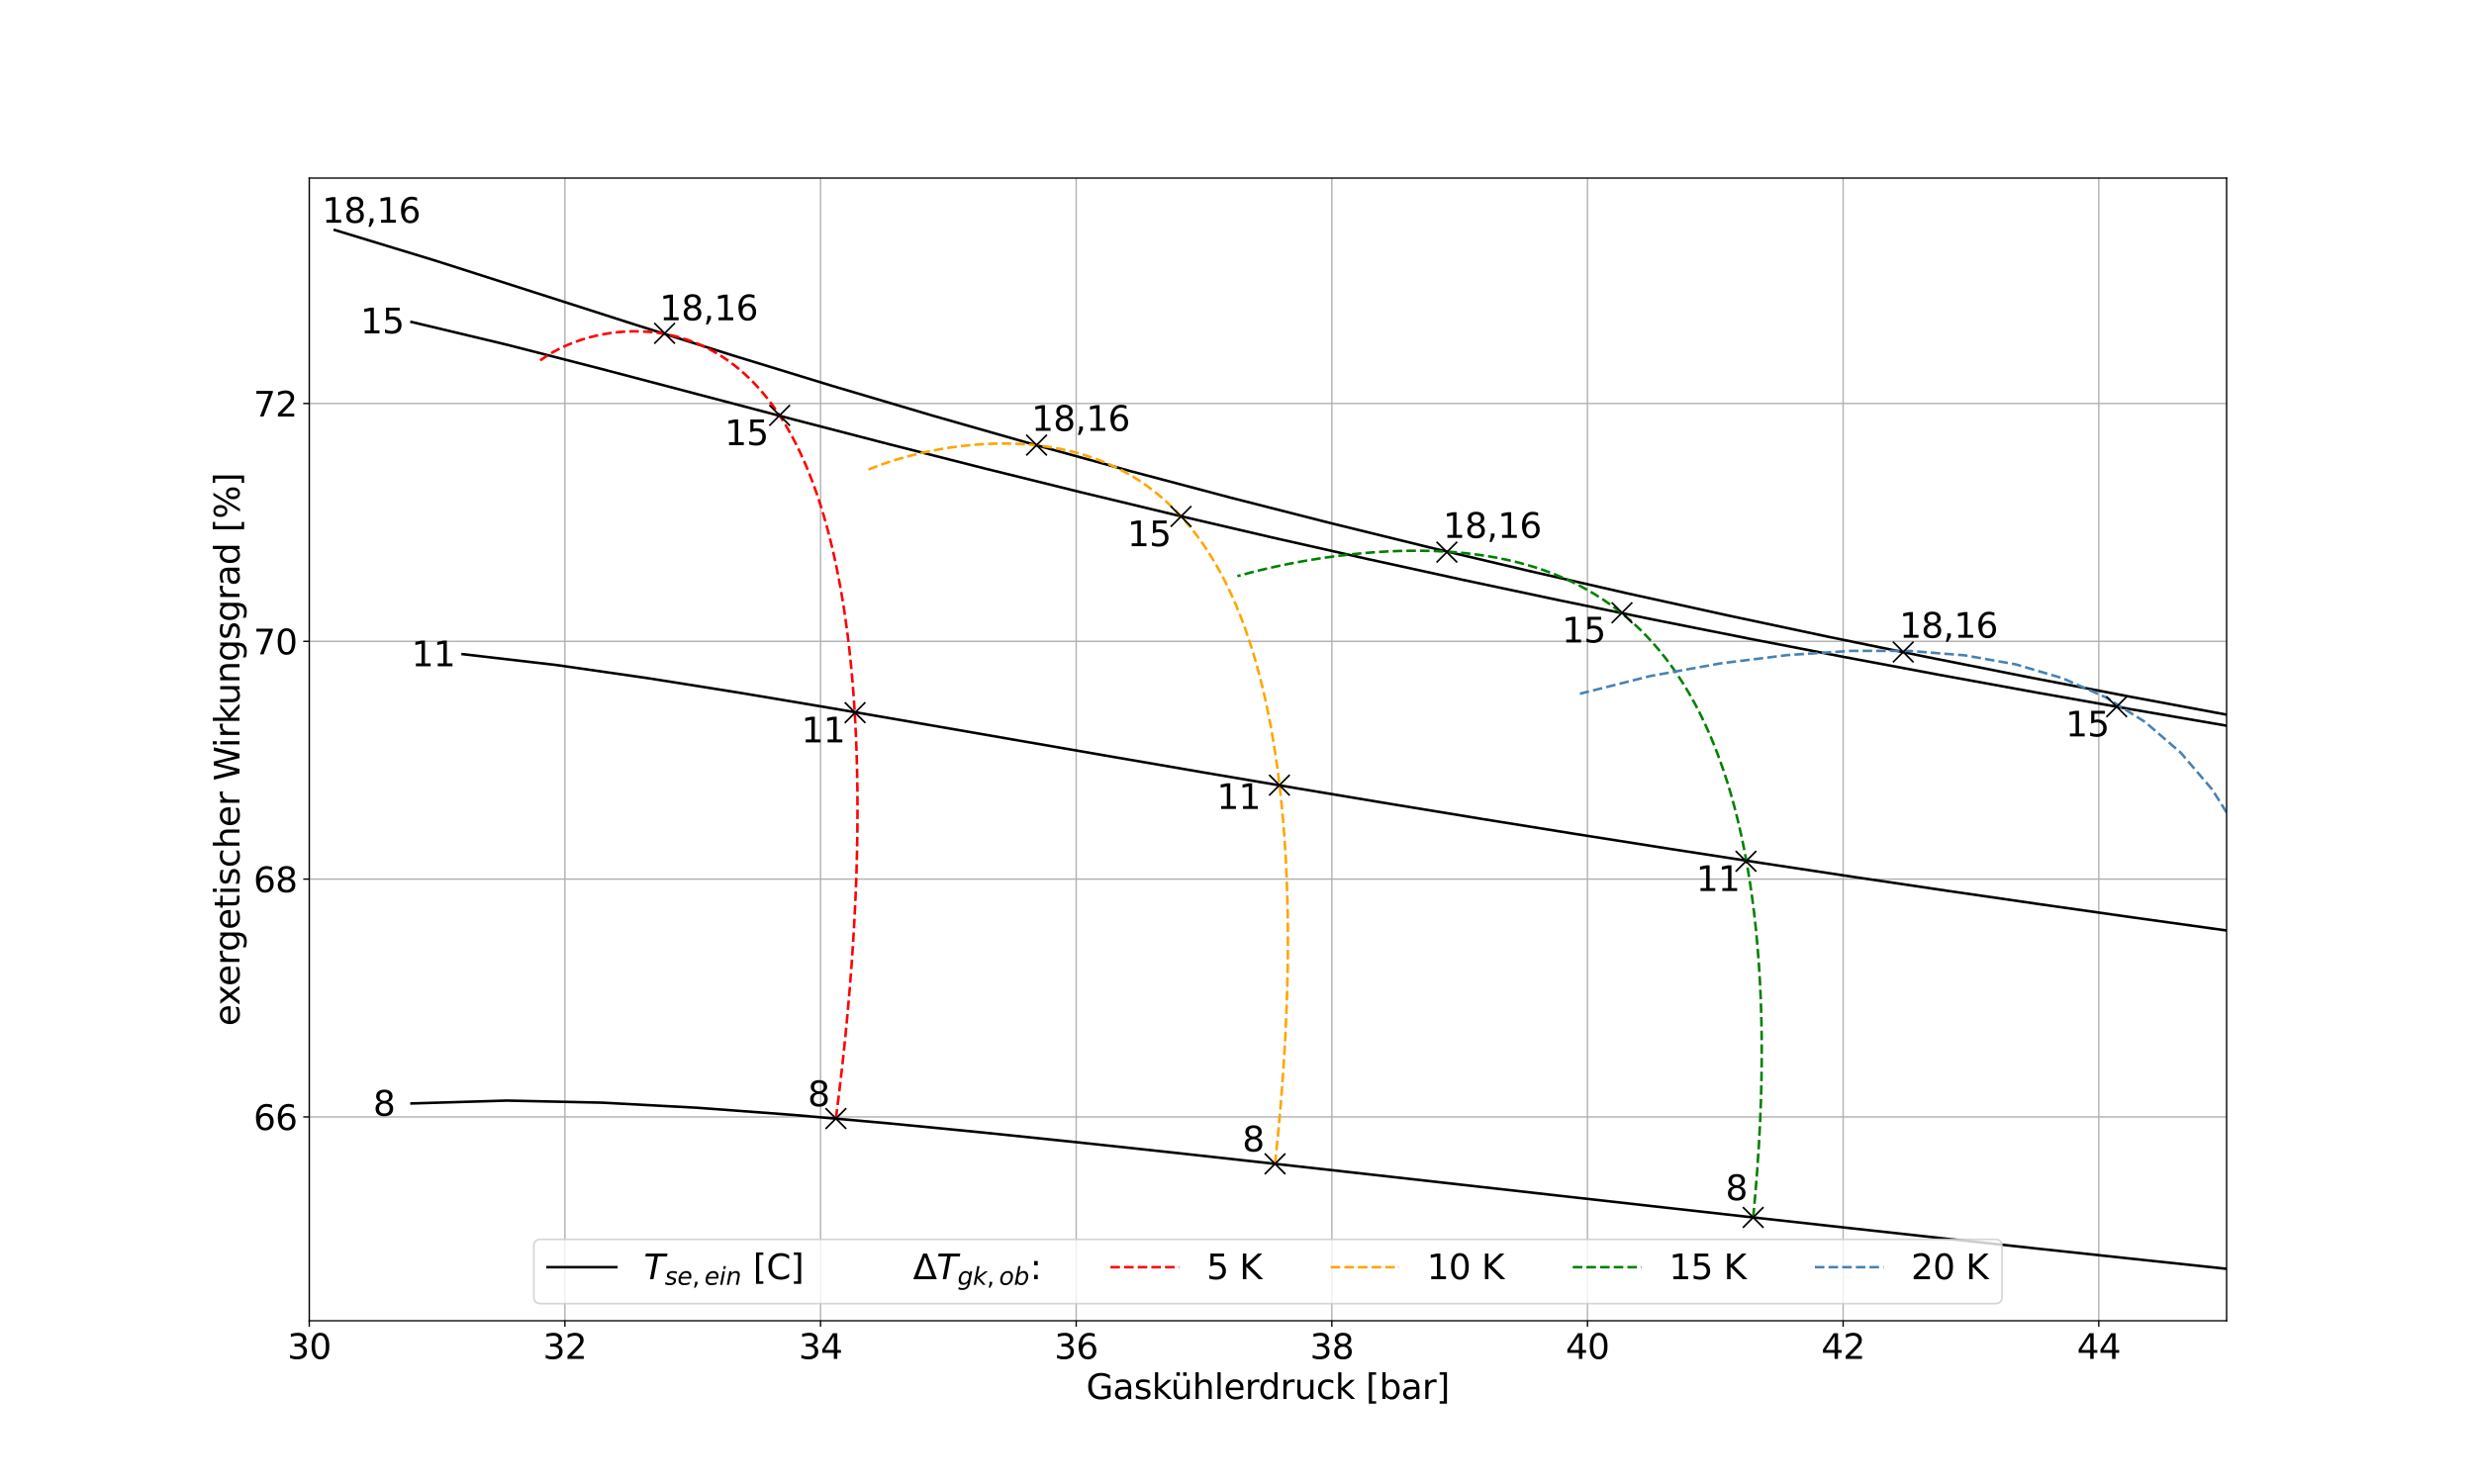 <?xml version="1.0" encoding="utf-8" standalone="no"?>
<!DOCTYPE svg PUBLIC "-//W3C//DTD SVG 1.1//EN"
  "http://www.w3.org/Graphics/SVG/1.1/DTD/svg11.dtd">
<svg xmlns:xlink="http://www.w3.org/1999/xlink" width="1440pt" height="864pt" viewBox="0 0 1440 864" xmlns="http://www.w3.org/2000/svg" version="1.1">
 <defs>
  <style type="text/css">*{stroke-linejoin: round; stroke-linecap: butt}</style>
 </defs>
 <g id="figure_1">
  <g id="patch_1">
   <path d="M 0 864 
L 1440 864 
L 1440 0 
L 0 0 
z
" style="fill: #ffffff"/>
  </g>
  <g id="axes_1">
   <g id="patch_2">
    <path d="M 180 768.96 
L 1296 768.96 
L 1296 103.68 
L 180 103.68 
z
" style="fill: #ffffff"/>
   </g>
   <g id="matplotlib.axis_1">
    <g id="xtick_1">
     <g id="line2d_1">
      <path d="M 180 768.96 
L 180 103.68 
" clip-path="url(#pc350aced7c)" style="fill: none; stroke: #b0b0b0; stroke-width: 0.8; stroke-linecap: square"/>
     </g>
     <g id="line2d_2">
      <defs>
       <path id="m4e0455901a" d="M 0 0 
L 0 3.5 
" style="stroke: #000000; stroke-width: 0.8"/>
      </defs>
      <g>
       <use xlink:href="#m4e0455901a" x="180" y="768.96" style="stroke: #000000; stroke-width: 0.8"/>
      </g>
     </g>
     <g id="text_1">
      <!-- 30 -->
      <g transform="translate(167.275 791.157) scale(0.2 -0.2)">
       <defs>
        <path id="DejaVuSans-33" d="M 2597 2516 
Q 3050 2419 3304 2112 
Q 3559 1806 3559 1356 
Q 3559 666 3084 287 
Q 2609 -91 1734 -91 
Q 1441 -91 1130 -33 
Q 819 25 488 141 
L 488 750 
Q 750 597 1062 519 
Q 1375 441 1716 441 
Q 2309 441 2620 675 
Q 2931 909 2931 1356 
Q 2931 1769 2642 2001 
Q 2353 2234 1838 2234 
L 1294 2234 
L 1294 2753 
L 1863 2753 
Q 2328 2753 2575 2939 
Q 2822 3125 2822 3475 
Q 2822 3834 2567 4026 
Q 2313 4219 1838 4219 
Q 1578 4219 1281 4162 
Q 984 4106 628 3988 
L 628 4550 
Q 988 4650 1302 4700 
Q 1616 4750 1894 4750 
Q 2613 4750 3031 4423 
Q 3450 4097 3450 3541 
Q 3450 3153 3228 2886 
Q 3006 2619 2597 2516 
z
" transform="scale(0.016)"/>
        <path id="DejaVuSans-30" d="M 2034 4250 
Q 1547 4250 1301 3770 
Q 1056 3291 1056 2328 
Q 1056 1369 1301 889 
Q 1547 409 2034 409 
Q 2525 409 2770 889 
Q 3016 1369 3016 2328 
Q 3016 3291 2770 3770 
Q 2525 4250 2034 4250 
z
M 2034 4750 
Q 2819 4750 3233 4129 
Q 3647 3509 3647 2328 
Q 3647 1150 3233 529 
Q 2819 -91 2034 -91 
Q 1250 -91 836 529 
Q 422 1150 422 2328 
Q 422 3509 836 4129 
Q 1250 4750 2034 4750 
z
" transform="scale(0.016)"/>
       </defs>
       <use xlink:href="#DejaVuSans-33"/>
       <use xlink:href="#DejaVuSans-30" x="63.623"/>
      </g>
     </g>
    </g>
    <g id="xtick_2">
     <g id="line2d_3">
      <path d="M 328.8 768.96 
L 328.8 103.68 
" clip-path="url(#pc350aced7c)" style="fill: none; stroke: #b0b0b0; stroke-width: 0.8; stroke-linecap: square"/>
     </g>
     <g id="line2d_4">
      <g>
       <use xlink:href="#m4e0455901a" x="328.8" y="768.96" style="stroke: #000000; stroke-width: 0.8"/>
      </g>
     </g>
     <g id="text_2">
      <!-- 32 -->
      <g transform="translate(316.075 791.157) scale(0.2 -0.2)">
       <defs>
        <path id="DejaVuSans-32" d="M 1228 531 
L 3431 531 
L 3431 0 
L 469 0 
L 469 531 
Q 828 903 1448 1529 
Q 2069 2156 2228 2338 
Q 2531 2678 2651 2914 
Q 2772 3150 2772 3378 
Q 2772 3750 2511 3984 
Q 2250 4219 1831 4219 
Q 1534 4219 1204 4116 
Q 875 4013 500 3803 
L 500 4441 
Q 881 4594 1212 4672 
Q 1544 4750 1819 4750 
Q 2544 4750 2975 4387 
Q 3406 4025 3406 3419 
Q 3406 3131 3298 2873 
Q 3191 2616 2906 2266 
Q 2828 2175 2409 1742 
Q 1991 1309 1228 531 
z
" transform="scale(0.016)"/>
       </defs>
       <use xlink:href="#DejaVuSans-33"/>
       <use xlink:href="#DejaVuSans-32" x="63.623"/>
      </g>
     </g>
    </g>
    <g id="xtick_3">
     <g id="line2d_5">
      <path d="M 477.6 768.96 
L 477.6 103.68 
" clip-path="url(#pc350aced7c)" style="fill: none; stroke: #b0b0b0; stroke-width: 0.8; stroke-linecap: square"/>
     </g>
     <g id="line2d_6">
      <g>
       <use xlink:href="#m4e0455901a" x="477.6" y="768.96" style="stroke: #000000; stroke-width: 0.8"/>
      </g>
     </g>
     <g id="text_3">
      <!-- 34 -->
      <g transform="translate(464.875 791.157) scale(0.2 -0.2)">
       <defs>
        <path id="DejaVuSans-34" d="M 2419 4116 
L 825 1625 
L 2419 1625 
L 2419 4116 
z
M 2253 4666 
L 3047 4666 
L 3047 1625 
L 3713 1625 
L 3713 1100 
L 3047 1100 
L 3047 0 
L 2419 0 
L 2419 1100 
L 313 1100 
L 313 1709 
L 2253 4666 
z
" transform="scale(0.016)"/>
       </defs>
       <use xlink:href="#DejaVuSans-33"/>
       <use xlink:href="#DejaVuSans-34" x="63.623"/>
      </g>
     </g>
    </g>
    <g id="xtick_4">
     <g id="line2d_7">
      <path d="M 626.4 768.96 
L 626.4 103.68 
" clip-path="url(#pc350aced7c)" style="fill: none; stroke: #b0b0b0; stroke-width: 0.8; stroke-linecap: square"/>
     </g>
     <g id="line2d_8">
      <g>
       <use xlink:href="#m4e0455901a" x="626.4" y="768.96" style="stroke: #000000; stroke-width: 0.8"/>
      </g>
     </g>
     <g id="text_4">
      <!-- 36 -->
      <g transform="translate(613.675 791.157) scale(0.2 -0.2)">
       <defs>
        <path id="DejaVuSans-36" d="M 2113 2584 
Q 1688 2584 1439 2293 
Q 1191 2003 1191 1497 
Q 1191 994 1439 701 
Q 1688 409 2113 409 
Q 2538 409 2786 701 
Q 3034 994 3034 1497 
Q 3034 2003 2786 2293 
Q 2538 2584 2113 2584 
z
M 3366 4563 
L 3366 3988 
Q 3128 4100 2886 4159 
Q 2644 4219 2406 4219 
Q 1781 4219 1451 3797 
Q 1122 3375 1075 2522 
Q 1259 2794 1537 2939 
Q 1816 3084 2150 3084 
Q 2853 3084 3261 2657 
Q 3669 2231 3669 1497 
Q 3669 778 3244 343 
Q 2819 -91 2113 -91 
Q 1303 -91 875 529 
Q 447 1150 447 2328 
Q 447 3434 972 4092 
Q 1497 4750 2381 4750 
Q 2619 4750 2861 4703 
Q 3103 4656 3366 4563 
z
" transform="scale(0.016)"/>
       </defs>
       <use xlink:href="#DejaVuSans-33"/>
       <use xlink:href="#DejaVuSans-36" x="63.623"/>
      </g>
     </g>
    </g>
    <g id="xtick_5">
     <g id="line2d_9">
      <path d="M 775.2 768.96 
L 775.2 103.68 
" clip-path="url(#pc350aced7c)" style="fill: none; stroke: #b0b0b0; stroke-width: 0.8; stroke-linecap: square"/>
     </g>
     <g id="line2d_10">
      <g>
       <use xlink:href="#m4e0455901a" x="775.2" y="768.96" style="stroke: #000000; stroke-width: 0.8"/>
      </g>
     </g>
     <g id="text_5">
      <!-- 38 -->
      <g transform="translate(762.475 791.157) scale(0.2 -0.2)">
       <defs>
        <path id="DejaVuSans-38" d="M 2034 2216 
Q 1584 2216 1326 1975 
Q 1069 1734 1069 1313 
Q 1069 891 1326 650 
Q 1584 409 2034 409 
Q 2484 409 2743 651 
Q 3003 894 3003 1313 
Q 3003 1734 2745 1975 
Q 2488 2216 2034 2216 
z
M 1403 2484 
Q 997 2584 770 2862 
Q 544 3141 544 3541 
Q 544 4100 942 4425 
Q 1341 4750 2034 4750 
Q 2731 4750 3128 4425 
Q 3525 4100 3525 3541 
Q 3525 3141 3298 2862 
Q 3072 2584 2669 2484 
Q 3125 2378 3379 2068 
Q 3634 1759 3634 1313 
Q 3634 634 3220 271 
Q 2806 -91 2034 -91 
Q 1263 -91 848 271 
Q 434 634 434 1313 
Q 434 1759 690 2068 
Q 947 2378 1403 2484 
z
M 1172 3481 
Q 1172 3119 1398 2916 
Q 1625 2713 2034 2713 
Q 2441 2713 2670 2916 
Q 2900 3119 2900 3481 
Q 2900 3844 2670 4047 
Q 2441 4250 2034 4250 
Q 1625 4250 1398 4047 
Q 1172 3844 1172 3481 
z
" transform="scale(0.016)"/>
       </defs>
       <use xlink:href="#DejaVuSans-33"/>
       <use xlink:href="#DejaVuSans-38" x="63.623"/>
      </g>
     </g>
    </g>
    <g id="xtick_6">
     <g id="line2d_11">
      <path d="M 924 768.96 
L 924 103.68 
" clip-path="url(#pc350aced7c)" style="fill: none; stroke: #b0b0b0; stroke-width: 0.8; stroke-linecap: square"/>
     </g>
     <g id="line2d_12">
      <g>
       <use xlink:href="#m4e0455901a" x="924" y="768.96" style="stroke: #000000; stroke-width: 0.8"/>
      </g>
     </g>
     <g id="text_6">
      <!-- 40 -->
      <g transform="translate(911.275 791.157) scale(0.2 -0.2)">
       <use xlink:href="#DejaVuSans-34"/>
       <use xlink:href="#DejaVuSans-30" x="63.623"/>
      </g>
     </g>
    </g>
    <g id="xtick_7">
     <g id="line2d_13">
      <path d="M 1072.8 768.96 
L 1072.8 103.68 
" clip-path="url(#pc350aced7c)" style="fill: none; stroke: #b0b0b0; stroke-width: 0.8; stroke-linecap: square"/>
     </g>
     <g id="line2d_14">
      <g>
       <use xlink:href="#m4e0455901a" x="1072.8" y="768.96" style="stroke: #000000; stroke-width: 0.8"/>
      </g>
     </g>
     <g id="text_7">
      <!-- 42 -->
      <g transform="translate(1060.075 791.157) scale(0.2 -0.2)">
       <use xlink:href="#DejaVuSans-34"/>
       <use xlink:href="#DejaVuSans-32" x="63.623"/>
      </g>
     </g>
    </g>
    <g id="xtick_8">
     <g id="line2d_15">
      <path d="M 1221.6 768.96 
L 1221.6 103.68 
" clip-path="url(#pc350aced7c)" style="fill: none; stroke: #b0b0b0; stroke-width: 0.8; stroke-linecap: square"/>
     </g>
     <g id="line2d_16">
      <g>
       <use xlink:href="#m4e0455901a" x="1221.6" y="768.96" style="stroke: #000000; stroke-width: 0.8"/>
      </g>
     </g>
     <g id="text_8">
      <!-- 44 -->
      <g transform="translate(1208.875 791.157) scale(0.2 -0.2)">
       <use xlink:href="#DejaVuSans-34"/>
       <use xlink:href="#DejaVuSans-34" x="63.623"/>
      </g>
     </g>
    </g>
    <g id="text_9">
     <!-- Gaskühlerdruck [bar] -->
     <g transform="translate(632.239 814.513) scale(0.2 -0.2)">
      <defs>
       <path id="DejaVuSans-47" d="M 3809 666 
L 3809 1919 
L 2778 1919 
L 2778 2438 
L 4434 2438 
L 4434 434 
Q 4069 175 3628 42 
Q 3188 -91 2688 -91 
Q 1594 -91 976 548 
Q 359 1188 359 2328 
Q 359 3472 976 4111 
Q 1594 4750 2688 4750 
Q 3144 4750 3555 4637 
Q 3966 4525 4313 4306 
L 4313 3634 
Q 3963 3931 3569 4081 
Q 3175 4231 2741 4231 
Q 1884 4231 1454 3753 
Q 1025 3275 1025 2328 
Q 1025 1384 1454 906 
Q 1884 428 2741 428 
Q 3075 428 3337 486 
Q 3600 544 3809 666 
z
" transform="scale(0.016)"/>
       <path id="DejaVuSans-61" d="M 2194 1759 
Q 1497 1759 1228 1600 
Q 959 1441 959 1056 
Q 959 750 1161 570 
Q 1363 391 1709 391 
Q 2188 391 2477 730 
Q 2766 1069 2766 1631 
L 2766 1759 
L 2194 1759 
z
M 3341 1997 
L 3341 0 
L 2766 0 
L 2766 531 
Q 2569 213 2275 61 
Q 1981 -91 1556 -91 
Q 1019 -91 701 211 
Q 384 513 384 1019 
Q 384 1609 779 1909 
Q 1175 2209 1959 2209 
L 2766 2209 
L 2766 2266 
Q 2766 2663 2505 2880 
Q 2244 3097 1772 3097 
Q 1472 3097 1187 3025 
Q 903 2953 641 2809 
L 641 3341 
Q 956 3463 1253 3523 
Q 1550 3584 1831 3584 
Q 2591 3584 2966 3190 
Q 3341 2797 3341 1997 
z
" transform="scale(0.016)"/>
       <path id="DejaVuSans-73" d="M 2834 3397 
L 2834 2853 
Q 2591 2978 2328 3040 
Q 2066 3103 1784 3103 
Q 1356 3103 1142 2972 
Q 928 2841 928 2578 
Q 928 2378 1081 2264 
Q 1234 2150 1697 2047 
L 1894 2003 
Q 2506 1872 2764 1633 
Q 3022 1394 3022 966 
Q 3022 478 2636 193 
Q 2250 -91 1575 -91 
Q 1294 -91 989 -36 
Q 684 19 347 128 
L 347 722 
Q 666 556 975 473 
Q 1284 391 1588 391 
Q 1994 391 2212 530 
Q 2431 669 2431 922 
Q 2431 1156 2273 1281 
Q 2116 1406 1581 1522 
L 1381 1569 
Q 847 1681 609 1914 
Q 372 2147 372 2553 
Q 372 3047 722 3315 
Q 1072 3584 1716 3584 
Q 2034 3584 2315 3537 
Q 2597 3491 2834 3397 
z
" transform="scale(0.016)"/>
       <path id="DejaVuSans-6b" d="M 581 4863 
L 1159 4863 
L 1159 1991 
L 2875 3500 
L 3609 3500 
L 1753 1863 
L 3688 0 
L 2938 0 
L 1159 1709 
L 1159 0 
L 581 0 
L 581 4863 
z
" transform="scale(0.016)"/>
       <path id="DejaVuSans-fc" d="M 544 1381 
L 544 3500 
L 1119 3500 
L 1119 1403 
Q 1119 906 1312 657 
Q 1506 409 1894 409 
Q 2359 409 2629 706 
Q 2900 1003 2900 1516 
L 2900 3500 
L 3475 3500 
L 3475 0 
L 2900 0 
L 2900 538 
Q 2691 219 2414 64 
Q 2138 -91 1772 -91 
Q 1169 -91 856 284 
Q 544 659 544 1381 
z
M 1991 3584 
L 1991 3584 
z
M 2278 4850 
L 2912 4850 
L 2912 4219 
L 2278 4219 
L 2278 4850 
z
M 1056 4850 
L 1690 4850 
L 1690 4219 
L 1056 4219 
L 1056 4850 
z
" transform="scale(0.016)"/>
       <path id="DejaVuSans-68" d="M 3513 2113 
L 3513 0 
L 2938 0 
L 2938 2094 
Q 2938 2591 2744 2837 
Q 2550 3084 2163 3084 
Q 1697 3084 1428 2787 
Q 1159 2491 1159 1978 
L 1159 0 
L 581 0 
L 581 4863 
L 1159 4863 
L 1159 2956 
Q 1366 3272 1645 3428 
Q 1925 3584 2291 3584 
Q 2894 3584 3203 3211 
Q 3513 2838 3513 2113 
z
" transform="scale(0.016)"/>
       <path id="DejaVuSans-6c" d="M 603 4863 
L 1178 4863 
L 1178 0 
L 603 0 
L 603 4863 
z
" transform="scale(0.016)"/>
       <path id="DejaVuSans-65" d="M 3597 1894 
L 3597 1613 
L 953 1613 
Q 991 1019 1311 708 
Q 1631 397 2203 397 
Q 2534 397 2845 478 
Q 3156 559 3463 722 
L 3463 178 
Q 3153 47 2828 -22 
Q 2503 -91 2169 -91 
Q 1331 -91 842 396 
Q 353 884 353 1716 
Q 353 2575 817 3079 
Q 1281 3584 2069 3584 
Q 2775 3584 3186 3129 
Q 3597 2675 3597 1894 
z
M 3022 2063 
Q 3016 2534 2758 2815 
Q 2500 3097 2075 3097 
Q 1594 3097 1305 2825 
Q 1016 2553 972 2059 
L 3022 2063 
z
" transform="scale(0.016)"/>
       <path id="DejaVuSans-72" d="M 2631 2963 
Q 2534 3019 2420 3045 
Q 2306 3072 2169 3072 
Q 1681 3072 1420 2755 
Q 1159 2438 1159 1844 
L 1159 0 
L 581 0 
L 581 3500 
L 1159 3500 
L 1159 2956 
Q 1341 3275 1631 3429 
Q 1922 3584 2338 3584 
Q 2397 3584 2469 3576 
Q 2541 3569 2628 3553 
L 2631 2963 
z
" transform="scale(0.016)"/>
       <path id="DejaVuSans-64" d="M 2906 2969 
L 2906 4863 
L 3481 4863 
L 3481 0 
L 2906 0 
L 2906 525 
Q 2725 213 2448 61 
Q 2172 -91 1784 -91 
Q 1150 -91 751 415 
Q 353 922 353 1747 
Q 353 2572 751 3078 
Q 1150 3584 1784 3584 
Q 2172 3584 2448 3432 
Q 2725 3281 2906 2969 
z
M 947 1747 
Q 947 1113 1208 752 
Q 1469 391 1925 391 
Q 2381 391 2643 752 
Q 2906 1113 2906 1747 
Q 2906 2381 2643 2742 
Q 2381 3103 1925 3103 
Q 1469 3103 1208 2742 
Q 947 2381 947 1747 
z
" transform="scale(0.016)"/>
       <path id="DejaVuSans-75" d="M 544 1381 
L 544 3500 
L 1119 3500 
L 1119 1403 
Q 1119 906 1312 657 
Q 1506 409 1894 409 
Q 2359 409 2629 706 
Q 2900 1003 2900 1516 
L 2900 3500 
L 3475 3500 
L 3475 0 
L 2900 0 
L 2900 538 
Q 2691 219 2414 64 
Q 2138 -91 1772 -91 
Q 1169 -91 856 284 
Q 544 659 544 1381 
z
M 1991 3584 
L 1991 3584 
z
" transform="scale(0.016)"/>
       <path id="DejaVuSans-63" d="M 3122 3366 
L 3122 2828 
Q 2878 2963 2633 3030 
Q 2388 3097 2138 3097 
Q 1578 3097 1268 2742 
Q 959 2388 959 1747 
Q 959 1106 1268 751 
Q 1578 397 2138 397 
Q 2388 397 2633 464 
Q 2878 531 3122 666 
L 3122 134 
Q 2881 22 2623 -34 
Q 2366 -91 2075 -91 
Q 1284 -91 818 406 
Q 353 903 353 1747 
Q 353 2603 823 3093 
Q 1294 3584 2113 3584 
Q 2378 3584 2631 3529 
Q 2884 3475 3122 3366 
z
" transform="scale(0.016)"/>
       <path id="DejaVuSans-20" transform="scale(0.016)"/>
       <path id="DejaVuSans-5b" d="M 550 4863 
L 1875 4863 
L 1875 4416 
L 1125 4416 
L 1125 -397 
L 1875 -397 
L 1875 -844 
L 550 -844 
L 550 4863 
z
" transform="scale(0.016)"/>
       <path id="DejaVuSans-62" d="M 3116 1747 
Q 3116 2381 2855 2742 
Q 2594 3103 2138 3103 
Q 1681 3103 1420 2742 
Q 1159 2381 1159 1747 
Q 1159 1113 1420 752 
Q 1681 391 2138 391 
Q 2594 391 2855 752 
Q 3116 1113 3116 1747 
z
M 1159 2969 
Q 1341 3281 1617 3432 
Q 1894 3584 2278 3584 
Q 2916 3584 3314 3078 
Q 3713 2572 3713 1747 
Q 3713 922 3314 415 
Q 2916 -91 2278 -91 
Q 1894 -91 1617 61 
Q 1341 213 1159 525 
L 1159 0 
L 581 0 
L 581 4863 
L 1159 4863 
L 1159 2969 
z
" transform="scale(0.016)"/>
       <path id="DejaVuSans-5d" d="M 1947 4863 
L 1947 -844 
L 622 -844 
L 622 -397 
L 1369 -397 
L 1369 4416 
L 622 4416 
L 622 4863 
L 1947 4863 
z
" transform="scale(0.016)"/>
      </defs>
      <use xlink:href="#DejaVuSans-47"/>
      <use xlink:href="#DejaVuSans-61" x="77.49"/>
      <use xlink:href="#DejaVuSans-73" x="138.77"/>
      <use xlink:href="#DejaVuSans-6b" x="190.869"/>
      <use xlink:href="#DejaVuSans-fc" x="245.654"/>
      <use xlink:href="#DejaVuSans-68" x="309.033"/>
      <use xlink:href="#DejaVuSans-6c" x="372.412"/>
      <use xlink:href="#DejaVuSans-65" x="400.195"/>
      <use xlink:href="#DejaVuSans-72" x="461.719"/>
      <use xlink:href="#DejaVuSans-64" x="501.082"/>
      <use xlink:href="#DejaVuSans-72" x="564.559"/>
      <use xlink:href="#DejaVuSans-75" x="605.672"/>
      <use xlink:href="#DejaVuSans-63" x="669.051"/>
      <use xlink:href="#DejaVuSans-6b" x="724.031"/>
      <use xlink:href="#DejaVuSans-20" x="781.941"/>
      <use xlink:href="#DejaVuSans-5b" x="813.729"/>
      <use xlink:href="#DejaVuSans-62" x="852.742"/>
      <use xlink:href="#DejaVuSans-61" x="916.219"/>
      <use xlink:href="#DejaVuSans-72" x="977.498"/>
      <use xlink:href="#DejaVuSans-5d" x="1018.611"/>
     </g>
    </g>
   </g>
   <g id="matplotlib.axis_2">
    <g id="ytick_1">
     <g id="line2d_17">
      <path d="M 180 650.277 
L 1296 650.277 
" clip-path="url(#pc350aced7c)" style="fill: none; stroke: #b0b0b0; stroke-width: 0.8; stroke-linecap: square"/>
     </g>
     <g id="line2d_18">
      <defs>
       <path id="mc7fb136ecf" d="M 0 0 
L -3.5 0 
" style="stroke: #000000; stroke-width: 0.8"/>
      </defs>
      <g>
       <use xlink:href="#mc7fb136ecf" x="180" y="650.277" style="stroke: #000000; stroke-width: 0.8"/>
      </g>
     </g>
     <g id="text_10">
      <!-- 66 -->
      <g transform="translate(147.55 657.876) scale(0.2 -0.2)">
       <use xlink:href="#DejaVuSans-36"/>
       <use xlink:href="#DejaVuSans-36" x="63.623"/>
      </g>
     </g>
    </g>
    <g id="ytick_2">
     <g id="line2d_19">
      <path d="M 180 511.823 
L 1296 511.823 
" clip-path="url(#pc350aced7c)" style="fill: none; stroke: #b0b0b0; stroke-width: 0.8; stroke-linecap: square"/>
     </g>
     <g id="line2d_20">
      <g>
       <use xlink:href="#mc7fb136ecf" x="180" y="511.823" style="stroke: #000000; stroke-width: 0.8"/>
      </g>
     </g>
     <g id="text_11">
      <!-- 68 -->
      <g transform="translate(147.55 519.422) scale(0.2 -0.2)">
       <use xlink:href="#DejaVuSans-36"/>
       <use xlink:href="#DejaVuSans-38" x="63.623"/>
      </g>
     </g>
    </g>
    <g id="ytick_3">
     <g id="line2d_21">
      <path d="M 180 373.369 
L 1296 373.369 
" clip-path="url(#pc350aced7c)" style="fill: none; stroke: #b0b0b0; stroke-width: 0.8; stroke-linecap: square"/>
     </g>
     <g id="line2d_22">
      <g>
       <use xlink:href="#mc7fb136ecf" x="180" y="373.369" style="stroke: #000000; stroke-width: 0.8"/>
      </g>
     </g>
     <g id="text_12">
      <!-- 70 -->
      <g transform="translate(147.55 380.968) scale(0.2 -0.2)">
       <defs>
        <path id="DejaVuSans-37" d="M 525 4666 
L 3525 4666 
L 3525 4397 
L 1831 0 
L 1172 0 
L 2766 4134 
L 525 4134 
L 525 4666 
z
" transform="scale(0.016)"/>
       </defs>
       <use xlink:href="#DejaVuSans-37"/>
       <use xlink:href="#DejaVuSans-30" x="63.623"/>
      </g>
     </g>
    </g>
    <g id="ytick_4">
     <g id="line2d_23">
      <path d="M 180 234.915 
L 1296 234.915 
" clip-path="url(#pc350aced7c)" style="fill: none; stroke: #b0b0b0; stroke-width: 0.8; stroke-linecap: square"/>
     </g>
     <g id="line2d_24">
      <g>
       <use xlink:href="#mc7fb136ecf" x="180" y="234.915" style="stroke: #000000; stroke-width: 0.8"/>
      </g>
     </g>
     <g id="text_13">
      <!-- 72 -->
      <g transform="translate(147.55 242.514) scale(0.2 -0.2)">
       <use xlink:href="#DejaVuSans-37"/>
       <use xlink:href="#DejaVuSans-32" x="63.623"/>
      </g>
     </g>
    </g>
    <g id="text_14">
     <!-- exergetischer Wirkungsgrad [%] -->
     <g transform="translate(139.391 597.362) rotate(-90) scale(0.2 -0.2)">
      <defs>
       <path id="DejaVuSans-78" d="M 3513 3500 
L 2247 1797 
L 3578 0 
L 2900 0 
L 1881 1375 
L 863 0 
L 184 0 
L 1544 1831 
L 300 3500 
L 978 3500 
L 1906 2253 
L 2834 3500 
L 3513 3500 
z
" transform="scale(0.016)"/>
       <path id="DejaVuSans-67" d="M 2906 1791 
Q 2906 2416 2648 2759 
Q 2391 3103 1925 3103 
Q 1463 3103 1205 2759 
Q 947 2416 947 1791 
Q 947 1169 1205 825 
Q 1463 481 1925 481 
Q 2391 481 2648 825 
Q 2906 1169 2906 1791 
z
M 3481 434 
Q 3481 -459 3084 -895 
Q 2688 -1331 1869 -1331 
Q 1566 -1331 1297 -1286 
Q 1028 -1241 775 -1147 
L 775 -588 
Q 1028 -725 1275 -790 
Q 1522 -856 1778 -856 
Q 2344 -856 2625 -561 
Q 2906 -266 2906 331 
L 2906 616 
Q 2728 306 2450 153 
Q 2172 0 1784 0 
Q 1141 0 747 490 
Q 353 981 353 1791 
Q 353 2603 747 3093 
Q 1141 3584 1784 3584 
Q 2172 3584 2450 3431 
Q 2728 3278 2906 2969 
L 2906 3500 
L 3481 3500 
L 3481 434 
z
" transform="scale(0.016)"/>
       <path id="DejaVuSans-74" d="M 1172 4494 
L 1172 3500 
L 2356 3500 
L 2356 3053 
L 1172 3053 
L 1172 1153 
Q 1172 725 1289 603 
Q 1406 481 1766 481 
L 2356 481 
L 2356 0 
L 1766 0 
Q 1100 0 847 248 
Q 594 497 594 1153 
L 594 3053 
L 172 3053 
L 172 3500 
L 594 3500 
L 594 4494 
L 1172 4494 
z
" transform="scale(0.016)"/>
       <path id="DejaVuSans-69" d="M 603 3500 
L 1178 3500 
L 1178 0 
L 603 0 
L 603 3500 
z
M 603 4863 
L 1178 4863 
L 1178 4134 
L 603 4134 
L 603 4863 
z
" transform="scale(0.016)"/>
       <path id="DejaVuSans-57" d="M 213 4666 
L 850 4666 
L 1831 722 
L 2809 4666 
L 3519 4666 
L 4500 722 
L 5478 4666 
L 6119 4666 
L 4947 0 
L 4153 0 
L 3169 4050 
L 2175 0 
L 1381 0 
L 213 4666 
z
" transform="scale(0.016)"/>
       <path id="DejaVuSans-6e" d="M 3513 2113 
L 3513 0 
L 2938 0 
L 2938 2094 
Q 2938 2591 2744 2837 
Q 2550 3084 2163 3084 
Q 1697 3084 1428 2787 
Q 1159 2491 1159 1978 
L 1159 0 
L 581 0 
L 581 3500 
L 1159 3500 
L 1159 2956 
Q 1366 3272 1645 3428 
Q 1925 3584 2291 3584 
Q 2894 3584 3203 3211 
Q 3513 2838 3513 2113 
z
" transform="scale(0.016)"/>
       <path id="DejaVuSans-25" d="M 4653 2053 
Q 4381 2053 4226 1822 
Q 4072 1591 4072 1178 
Q 4072 772 4226 539 
Q 4381 306 4653 306 
Q 4919 306 5073 539 
Q 5228 772 5228 1178 
Q 5228 1588 5073 1820 
Q 4919 2053 4653 2053 
z
M 4653 2450 
Q 5147 2450 5437 2106 
Q 5728 1763 5728 1178 
Q 5728 594 5436 251 
Q 5144 -91 4653 -91 
Q 4153 -91 3862 251 
Q 3572 594 3572 1178 
Q 3572 1766 3864 2108 
Q 4156 2450 4653 2450 
z
M 1428 4353 
Q 1159 4353 1004 4120 
Q 850 3888 850 3481 
Q 850 3069 1003 2837 
Q 1156 2606 1428 2606 
Q 1700 2606 1854 2837 
Q 2009 3069 2009 3481 
Q 2009 3884 1853 4118 
Q 1697 4353 1428 4353 
z
M 4250 4750 
L 4750 4750 
L 1831 -91 
L 1331 -91 
L 4250 4750 
z
M 1428 4750 
Q 1922 4750 2215 4408 
Q 2509 4066 2509 3481 
Q 2509 2891 2217 2550 
Q 1925 2209 1428 2209 
Q 931 2209 642 2551 
Q 353 2894 353 3481 
Q 353 4063 643 4406 
Q 934 4750 1428 4750 
z
" transform="scale(0.016)"/>
      </defs>
      <use xlink:href="#DejaVuSans-65"/>
      <use xlink:href="#DejaVuSans-78" x="59.773"/>
      <use xlink:href="#DejaVuSans-65" x="115.828"/>
      <use xlink:href="#DejaVuSans-72" x="177.352"/>
      <use xlink:href="#DejaVuSans-67" x="216.715"/>
      <use xlink:href="#DejaVuSans-65" x="280.191"/>
      <use xlink:href="#DejaVuSans-74" x="341.715"/>
      <use xlink:href="#DejaVuSans-69" x="380.924"/>
      <use xlink:href="#DejaVuSans-73" x="408.707"/>
      <use xlink:href="#DejaVuSans-63" x="460.807"/>
      <use xlink:href="#DejaVuSans-68" x="515.787"/>
      <use xlink:href="#DejaVuSans-65" x="579.166"/>
      <use xlink:href="#DejaVuSans-72" x="640.689"/>
      <use xlink:href="#DejaVuSans-20" x="681.803"/>
      <use xlink:href="#DejaVuSans-57" x="713.59"/>
      <use xlink:href="#DejaVuSans-69" x="810.217"/>
      <use xlink:href="#DejaVuSans-72" x="838"/>
      <use xlink:href="#DejaVuSans-6b" x="879.113"/>
      <use xlink:href="#DejaVuSans-75" x="933.898"/>
      <use xlink:href="#DejaVuSans-6e" x="997.277"/>
      <use xlink:href="#DejaVuSans-67" x="1060.656"/>
      <use xlink:href="#DejaVuSans-73" x="1124.133"/>
      <use xlink:href="#DejaVuSans-67" x="1176.232"/>
      <use xlink:href="#DejaVuSans-72" x="1239.709"/>
      <use xlink:href="#DejaVuSans-61" x="1280.822"/>
      <use xlink:href="#DejaVuSans-64" x="1342.102"/>
      <use xlink:href="#DejaVuSans-20" x="1405.578"/>
      <use xlink:href="#DejaVuSans-5b" x="1437.365"/>
      <use xlink:href="#DejaVuSans-25" x="1476.379"/>
      <use xlink:href="#DejaVuSans-5d" x="1571.398"/>
     </g>
    </g>
   </g>
   <g id="line2d_25">
    <path d="M 239.52 642.442 
L 295.124 640.774 
L 350.728 641.989 
L 406.333 644.986 
L 461.937 649.134 
L 517.541 654.046 
L 573.145 659.469 
L 628.749 665.234 
L 684.354 671.223 
L 739.958 677.354 
L 795.562 683.566 
L 851.166 689.816 
L 906.771 696.073 
L 962.375 702.313 
L 1017.979 708.52 
L 1073.583 714.68 
L 1129.187 720.786 
L 1184.792 726.83 
L 1240.396 732.809 
L 1296 738.72 
" clip-path="url(#pc350aced7c)" style="fill: none; stroke: #000000; stroke-width: 1.5; stroke-linecap: square"/>
   </g>
   <g id="line2d_26">
    <path d="M 269.28 380.858 
L 323.318 387.121 
L 377.356 394.881 
L 431.394 403.486 
L 485.432 412.557 
L 539.469 421.86 
L 593.507 431.245 
L 647.545 440.615 
L 701.583 449.907 
L 755.621 459.079 
L 809.659 468.106 
L 863.697 476.97 
L 917.735 485.664 
L 971.773 494.183 
L 1025.811 502.527 
L 1079.848 510.698 
L 1133.886 518.7 
L 1187.924 526.538 
L 1241.962 534.217 
L 1296 541.742 
" clip-path="url(#pc350aced7c)" style="fill: none; stroke: #000000; stroke-width: 1.5; stroke-linecap: square"/>
   </g>
   <g id="line2d_27">
    <path d="M 239.52 187.452 
L 295.124 200.718 
L 350.728 214.992 
L 406.333 229.609 
L 461.937 244.221 
L 517.541 258.635 
L 573.145 272.746 
L 628.749 286.495 
L 684.354 299.854 
L 739.958 312.811 
L 795.562 325.369 
L 851.166 337.534 
L 906.771 349.32 
L 962.375 360.739 
L 1017.979 371.81 
L 1073.583 382.549 
L 1129.187 392.972 
L 1184.792 403.097 
L 1240.396 412.94 
L 1296 422.515 
" clip-path="url(#pc350aced7c)" style="fill: none; stroke: #000000; stroke-width: 1.5; stroke-linecap: square"/>
   </g>
   <g id="line2d_28">
    <path d="M 194.88 133.92 
L 252.834 151.571 
L 310.787 170.121 
L 368.741 188.716 
L 426.695 206.981 
L 484.648 224.741 
L 542.602 241.917 
L 600.556 258.481 
L 658.509 274.432 
L 716.463 289.784 
L 774.417 304.56 
L 832.371 318.784 
L 890.324 332.486 
L 948.278 345.695 
L 1006.232 358.437 
L 1064.185 370.742 
L 1122.139 382.636 
L 1180.093 394.142 
L 1238.046 405.285 
L 1296 416.087 
" clip-path="url(#pc350aced7c)" style="fill: none; stroke: #000000; stroke-width: 1.5; stroke-linecap: square"/>
   </g>
   <g id="line2d_29">
    <path d="M 486.539 651.231 
L 488.533 635.3 
L 490.329 619.748 
L 491.937 604.569 
L 493.364 589.753 
L 494.618 575.293 
L 495.705 561.183 
L 496.631 547.416 
L 497.403 533.985 
L 498.025 520.885 
L 498.502 508.11 
L 498.841 495.653 
L 499.043 483.511 
L 499.114 471.677 
L 499.058 460.147 
L 498.877 448.915 
L 498.576 437.978 
L 498.157 427.331 
L 497.623 416.969 
L 496.977 406.889 
L 496.221 397.086 
L 495.357 387.556 
L 494.389 378.296 
L 493.318 369.301 
L 492.145 360.569 
L 490.873 352.095 
L 489.504 343.876 
L 488.039 335.908 
L 486.48 328.189 
L 484.827 320.715 
L 483.083 313.483 
L 481.249 306.489 
L 479.327 299.731 
L 477.316 293.206 
L 475.218 286.911 
L 473.036 280.843 
L 470.768 274.998 
L 468.417 269.375 
L 465.984 263.971 
L 463.468 258.783 
L 460.872 253.809 
L 458.197 249.046 
L 455.442 244.491 
L 452.609 240.143 
L 449.699 235.999 
L 446.713 232.057 
L 443.652 228.314 
L 440.516 224.769 
L 437.307 221.42 
L 434.026 218.264 
L 430.673 215.301 
L 427.25 212.527 
L 423.759 209.942 
L 420.2 207.543 
L 416.575 205.33 
L 412.885 203.302 
L 409.132 201.456 
L 405.319 199.792 
L 401.447 198.308 
L 397.517 197.005 
L 393.534 195.881 
L 389.499 194.936 
L 385.416 194.17 
L 381.287 193.583 
L 377.118 193.174 
L 372.911 192.945 
L 368.672 192.896 
L 364.406 193.028 
L 360.118 193.343 
L 355.817 193.842 
L 351.509 194.528 
L 347.203 195.404 
L 342.91 196.472 
L 338.64 197.739 
L 334.407 199.207 
L 330.226 200.884 
L 326.115 202.777 
L 322.096 204.893 
L 318.192 207.245 
L 314.435 209.843 
" clip-path="url(#pc350aced7c)" style="fill: none; stroke-dasharray: 5.55,2.4; stroke-dashoffset: 0; stroke: #ff0000; stroke-width: 1.5"/>
   </g>
   <g id="line2d_30">
    <path d="M 742.135 677.596 
L 743.676 662.641 
L 745.024 648.056 
L 746.185 633.833 
L 747.166 619.964 
L 747.975 606.443 
L 748.617 593.261 
L 749.098 580.412 
L 749.423 567.891 
L 749.597 555.69 
L 749.624 543.805 
L 749.51 532.228 
L 749.257 520.956 
L 748.87 509.982 
L 748.351 499.301 
L 747.705 488.909 
L 746.933 478.8 
L 746.04 468.971 
L 745.027 459.416 
L 743.897 450.132 
L 742.652 441.113 
L 741.295 432.357 
L 739.826 423.859 
L 738.249 415.614 
L 736.565 407.62 
L 734.775 399.873 
L 732.881 392.368 
L 730.884 385.103 
L 728.785 378.073 
L 726.586 371.277 
L 724.288 364.709 
L 721.892 358.368 
L 719.398 352.249 
L 716.808 346.35 
L 714.122 340.668 
L 711.341 335.2 
L 708.466 329.943 
L 705.497 324.893 
L 702.435 320.049 
L 699.28 315.407 
L 696.032 310.965 
L 692.693 306.72 
L 689.262 302.67 
L 685.74 298.811 
L 682.127 295.143 
L 678.423 291.661 
L 674.629 288.365 
L 670.745 285.25 
L 666.771 282.317 
L 662.708 279.561 
L 658.556 276.981 
L 654.314 274.576 
L 649.984 272.342 
L 645.565 270.279 
L 641.059 268.384 
L 636.465 266.656 
L 631.784 265.093 
L 627.018 263.693 
L 622.165 262.456 
L 617.229 261.379 
L 612.209 260.461 
L 607.106 259.703 
L 601.924 259.102 
L 596.662 258.657 
L 591.323 258.369 
L 585.91 258.237 
L 580.426 258.261 
L 574.873 258.441 
L 569.256 258.777 
L 563.58 259.27 
L 557.85 259.921 
L 552.072 260.733 
L 546.254 261.706 
L 540.405 262.845 
L 534.536 264.151 
L 528.66 265.63 
L 522.793 267.287 
L 516.952 269.129 
L 511.161 271.164 
L 505.449 273.403 
" clip-path="url(#pc350aced7c)" style="fill: none; stroke-dasharray: 5.55,2.4; stroke-dashoffset: 0; stroke: #ffa500; stroke-width: 1.5"/>
   </g>
   <g id="line2d_31">
    <path d="M 1020.449 708.794 
L 1021.75 694.588 
L 1022.843 680.745 
L 1023.733 667.258 
L 1024.43 654.12 
L 1024.939 641.323 
L 1025.266 628.86 
L 1025.418 616.724 
L 1025.399 604.909 
L 1025.216 593.409 
L 1024.872 582.216 
L 1024.371 571.326 
L 1023.719 560.733 
L 1022.919 550.432 
L 1021.975 540.416 
L 1020.89 530.682 
L 1019.666 521.224 
L 1018.309 512.037 
L 1016.819 503.116 
L 1015.2 494.458 
L 1013.454 486.058 
L 1011.583 477.911 
L 1009.59 470.013 
L 1007.476 462.361 
L 1005.243 454.951 
L 1002.894 447.777 
L 1000.429 440.838 
L 997.85 434.129 
L 995.159 427.646 
L 992.356 421.387 
L 989.443 415.347 
L 986.421 409.524 
L 983.291 403.914 
L 980.053 398.513 
L 976.708 393.32 
L 973.258 388.331 
L 969.702 383.542 
L 966.041 378.951 
L 962.276 374.555 
L 958.406 370.352 
L 954.433 366.338 
L 950.356 362.51 
L 946.175 358.867 
L 941.891 355.406 
L 937.504 352.123 
L 933.014 349.017 
L 928.42 346.085 
L 923.723 343.324 
L 918.922 340.733 
L 914.017 338.309 
L 909.008 336.05 
L 903.895 333.954 
L 898.678 332.018 
L 893.355 330.241 
L 887.928 328.621 
L 882.396 327.155 
L 876.758 325.842 
L 871.015 324.68 
L 865.165 323.668 
L 859.21 322.803 
L 853.15 322.085 
L 846.983 321.511 
L 840.711 321.081 
L 834.334 320.793 
L 827.853 320.646 
L 821.269 320.64 
L 814.583 320.774 
L 807.796 321.046 
L 800.911 321.457 
L 793.93 322.007 
L 786.857 322.696 
L 779.695 323.525 
L 772.452 324.494 
L 765.131 325.605 
L 757.743 326.861 
L 750.296 328.263 
L 742.803 329.815 
L 735.28 331.523 
L 727.745 333.392 
L 720.224 335.43 
" clip-path="url(#pc350aced7c)" style="fill: none; stroke-dasharray: 5.55,2.4; stroke-dashoffset: 0; stroke: #008000; stroke-width: 1.5"/>
   </g>
   <g id="line2d_32">
    <path d="M 1335.689 735.273 
L 1341.304 682.803 
L 1340.326 632.505 
L 1335.701 588.022 
L 1327.833 548.879 
L 1317.036 514.663 
L 1303.551 485.008 
L 1287.561 459.591 
L 1269.197 438.121 
L 1248.548 420.334 
L 1225.662 405.991 
L 1200.553 394.874 
L 1173.203 386.781 
L 1143.571 381.534 
L 1111.599 378.971 
L 1077.233 378.955 
L 1040.462 381.388 
L 1001.41 386.234 
L 960.581 393.59 
L 919.6 403.9 
" clip-path="url(#pc350aced7c)" style="fill: none; stroke-dasharray: 5.55,2.4; stroke-dashoffset: 0; stroke: #4682b4; stroke-width: 1.5"/>
   </g>
   <g id="line2d_33">
    <path d="M 486.539 651.231 
" clip-path="url(#pc350aced7c)" style="fill: none; stroke: #000000; stroke-width: 1.5; stroke-linecap: square"/>
    <defs>
     <path id="m07b66b13f0" d="M -6 6 
L 6 -6 
M -6 -6 
L 6 6 
" style="stroke: #000000"/>
    </defs>
    <g clip-path="url(#pc350aced7c)">
     <use xlink:href="#m07b66b13f0" x="486.539" y="651.231" style="stroke: #000000"/>
    </g>
   </g>
   <g id="line2d_34">
    <path d="M 497.688 414.905 
" clip-path="url(#pc350aced7c)" style="fill: none; stroke: #000000; stroke-width: 1.5; stroke-linecap: square"/>
    <g clip-path="url(#pc350aced7c)">
     <use xlink:href="#m07b66b13f0" x="497.688" y="414.905" style="stroke: #000000"/>
    </g>
   </g>
   <g id="line2d_35">
    <path d="M 453.792 241.838 
" clip-path="url(#pc350aced7c)" style="fill: none; stroke: #000000; stroke-width: 1.5; stroke-linecap: square"/>
    <g clip-path="url(#pc350aced7c)">
     <use xlink:href="#m07b66b13f0" x="453.792" y="241.838" style="stroke: #000000"/>
    </g>
   </g>
   <g id="line2d_36">
    <path d="M 386.832 194.071 
" clip-path="url(#pc350aced7c)" style="fill: none; stroke: #000000; stroke-width: 1.5; stroke-linecap: square"/>
    <g clip-path="url(#pc350aced7c)">
     <use xlink:href="#m07b66b13f0" x="386.832" y="194.071" style="stroke: #000000"/>
    </g>
   </g>
   <g id="line2d_37">
    <path d="M 742.135 677.596 
" clip-path="url(#pc350aced7c)" style="fill: none; stroke: #000000; stroke-width: 1.5; stroke-linecap: square"/>
    <g clip-path="url(#pc350aced7c)">
     <use xlink:href="#m07b66b13f0" x="742.135" y="677.596" style="stroke: #000000"/>
    </g>
   </g>
   <g id="line2d_38">
    <path d="M 744.696 457.134 
" clip-path="url(#pc350aced7c)" style="fill: none; stroke: #000000; stroke-width: 1.5; stroke-linecap: square"/>
    <g clip-path="url(#pc350aced7c)">
     <use xlink:href="#m07b66b13f0" x="744.696" y="457.134" style="stroke: #000000"/>
    </g>
   </g>
   <g id="line2d_39">
    <path d="M 687.408 300.681 
" clip-path="url(#pc350aced7c)" style="fill: none; stroke: #000000; stroke-width: 1.5; stroke-linecap: square"/>
    <g clip-path="url(#pc350aced7c)">
     <use xlink:href="#m07b66b13f0" x="687.408" y="300.681" style="stroke: #000000"/>
    </g>
   </g>
   <g id="line2d_40">
    <path d="M 603.336 259.145 
" clip-path="url(#pc350aced7c)" style="fill: none; stroke: #000000; stroke-width: 1.5; stroke-linecap: square"/>
    <g clip-path="url(#pc350aced7c)">
     <use xlink:href="#m07b66b13f0" x="603.336" y="259.145" style="stroke: #000000"/>
    </g>
   </g>
   <g id="line2d_41">
    <path d="M 1020.449 708.794 
" clip-path="url(#pc350aced7c)" style="fill: none; stroke: #000000; stroke-width: 1.5; stroke-linecap: square"/>
    <g clip-path="url(#pc350aced7c)">
     <use xlink:href="#m07b66b13f0" x="1020.449" y="708.794" style="stroke: #000000"/>
    </g>
   </g>
   <g id="line2d_42">
    <path d="M 1016.256 501.439 
" clip-path="url(#pc350aced7c)" style="fill: none; stroke: #000000; stroke-width: 1.5; stroke-linecap: square"/>
    <g clip-path="url(#pc350aced7c)">
     <use xlink:href="#m07b66b13f0" x="1016.256" y="501.439" style="stroke: #000000"/>
    </g>
   </g>
   <g id="line2d_43">
    <path d="M 944.088 356.755 
" clip-path="url(#pc350aced7c)" style="fill: none; stroke: #000000; stroke-width: 1.5; stroke-linecap: square"/>
    <g clip-path="url(#pc350aced7c)">
     <use xlink:href="#m07b66b13f0" x="944.088" y="356.755" style="stroke: #000000"/>
    </g>
   </g>
   <g id="line2d_44">
    <path d="M 842.16 321.449 
" clip-path="url(#pc350aced7c)" style="fill: none; stroke: #000000; stroke-width: 1.5; stroke-linecap: square"/>
    <g clip-path="url(#pc350aced7c)">
     <use xlink:href="#m07b66b13f0" x="842.16" y="321.449" style="stroke: #000000"/>
    </g>
   </g>
   <g id="line2d_45">
    <path d="M 1232.016 411.444 
" clip-path="url(#pc350aced7c)" style="fill: none; stroke: #000000; stroke-width: 1.5; stroke-linecap: square"/>
    <g clip-path="url(#pc350aced7c)">
     <use xlink:href="#m07b66b13f0" x="1232.016" y="411.444" style="stroke: #000000"/>
    </g>
   </g>
   <g id="line2d_46">
    <path d="M 1107.768 379.6 
" clip-path="url(#pc350aced7c)" style="fill: none; stroke: #000000; stroke-width: 1.5; stroke-linecap: square"/>
    <g clip-path="url(#pc350aced7c)">
     <use xlink:href="#m07b66b13f0" x="1107.768" y="379.6" style="stroke: #000000"/>
    </g>
   </g>
   <g id="patch_3">
    <path d="M 180 768.96 
L 180 103.68 
" style="fill: none; stroke: #000000; stroke-width: 0.8; stroke-linejoin: miter; stroke-linecap: square"/>
   </g>
   <g id="patch_4">
    <path d="M 1296 768.96 
L 1296 103.68 
" style="fill: none; stroke: #000000; stroke-width: 0.8; stroke-linejoin: miter; stroke-linecap: square"/>
   </g>
   <g id="patch_5">
    <path d="M 180 768.96 
L 1296 768.96 
" style="fill: none; stroke: #000000; stroke-width: 0.8; stroke-linejoin: miter; stroke-linecap: square"/>
   </g>
   <g id="patch_6">
    <path d="M 180 103.68 
L 1296 103.68 
" style="fill: none; stroke: #000000; stroke-width: 0.8; stroke-linejoin: miter; stroke-linecap: square"/>
   </g>
   <g id="text_15">
    <!-- 8 -->
    <g transform="translate(217.2 649.585) scale(0.2 -0.2)">
     <use xlink:href="#DejaVuSans-38"/>
    </g>
   </g>
   <g id="text_16">
    <!-- 11 -->
    <g transform="translate(239.52 387.907) scale(0.2 -0.2)">
     <defs>
      <path id="DejaVuSans-31" d="M 794 531 
L 1825 531 
L 1825 4091 
L 703 3866 
L 703 4441 
L 1819 4666 
L 2450 4666 
L 2450 531 
L 3481 531 
L 3481 0 
L 794 0 
L 794 531 
z
" transform="scale(0.016)"/>
     </defs>
     <use xlink:href="#DejaVuSans-31"/>
     <use xlink:href="#DejaVuSans-31" x="63.623"/>
    </g>
   </g>
   <g id="text_17">
    <!-- 15 -->
    <g transform="translate(209.76 194.071) scale(0.2 -0.2)">
     <defs>
      <path id="DejaVuSans-35" d="M 691 4666 
L 3169 4666 
L 3169 4134 
L 1269 4134 
L 1269 2991 
Q 1406 3038 1543 3061 
Q 1681 3084 1819 3084 
Q 2600 3084 3056 2656 
Q 3513 2228 3513 1497 
Q 3513 744 3044 326 
Q 2575 -91 1722 -91 
Q 1428 -91 1123 -41 
Q 819 9 494 109 
L 494 744 
Q 775 591 1075 516 
Q 1375 441 1709 441 
Q 2250 441 2565 725 
Q 2881 1009 2881 1497 
Q 2881 1984 2565 2268 
Q 2250 2553 1709 2553 
Q 1456 2553 1204 2497 
Q 953 2441 691 2322 
L 691 4666 
z
" transform="scale(0.016)"/>
     </defs>
     <use xlink:href="#DejaVuSans-31"/>
     <use xlink:href="#DejaVuSans-35" x="63.623"/>
    </g>
   </g>
   <g id="text_18">
    <!-- 18,16 -->
    <g transform="translate(187.44 129.69) scale(0.2 -0.2)">
     <defs>
      <path id="DejaVuSans-2c" d="M 750 794 
L 1409 794 
L 1409 256 
L 897 -744 
L 494 -744 
L 750 256 
L 750 794 
z
" transform="scale(0.016)"/>
     </defs>
     <use xlink:href="#DejaVuSans-31"/>
     <use xlink:href="#DejaVuSans-38" x="63.623"/>
     <use xlink:href="#DejaVuSans-2c" x="127.246"/>
     <use xlink:href="#DejaVuSans-31" x="159.033"/>
     <use xlink:href="#DejaVuSans-36" x="222.656"/>
    </g>
   </g>
   <g id="text_19">
    <!-- 8 -->
    <g transform="translate(470.16 644.047) scale(0.2 -0.2)">
     <use xlink:href="#DejaVuSans-38"/>
    </g>
   </g>
   <g id="text_20">
    <!-- 11 -->
    <g transform="translate(466.44 432.212) scale(0.2 -0.2)">
     <use xlink:href="#DejaVuSans-31"/>
     <use xlink:href="#DejaVuSans-31" x="63.623"/>
    </g>
   </g>
   <g id="text_21">
    <!-- 15 -->
    <g transform="translate(421.8 259.145) scale(0.2 -0.2)">
     <use xlink:href="#DejaVuSans-31"/>
     <use xlink:href="#DejaVuSans-35" x="63.623"/>
    </g>
   </g>
   <g id="text_22">
    <!-- 18,16 -->
    <g transform="translate(383.856 186.456) scale(0.2 -0.2)">
     <use xlink:href="#DejaVuSans-31"/>
     <use xlink:href="#DejaVuSans-38" x="63.623"/>
     <use xlink:href="#DejaVuSans-2c" x="127.246"/>
     <use xlink:href="#DejaVuSans-31" x="159.033"/>
     <use xlink:href="#DejaVuSans-36" x="222.656"/>
    </g>
   </g>
   <g id="text_23">
    <!-- 8 -->
    <g transform="translate(723.12 670.353) scale(0.2 -0.2)">
     <use xlink:href="#DejaVuSans-38"/>
    </g>
   </g>
   <g id="text_24">
    <!-- 11 -->
    <g transform="translate(708.24 470.979) scale(0.2 -0.2)">
     <use xlink:href="#DejaVuSans-31"/>
     <use xlink:href="#DejaVuSans-31" x="63.623"/>
    </g>
   </g>
   <g id="text_25">
    <!-- 15 -->
    <g transform="translate(656.16 317.988) scale(0.2 -0.2)">
     <use xlink:href="#DejaVuSans-31"/>
     <use xlink:href="#DejaVuSans-35" x="63.623"/>
    </g>
   </g>
   <g id="text_26">
    <!-- 18,16 -->
    <g transform="translate(600.36 250.837) scale(0.2 -0.2)">
     <use xlink:href="#DejaVuSans-31"/>
     <use xlink:href="#DejaVuSans-38" x="63.623"/>
     <use xlink:href="#DejaVuSans-2c" x="127.246"/>
     <use xlink:href="#DejaVuSans-31" x="159.033"/>
     <use xlink:href="#DejaVuSans-36" x="222.656"/>
    </g>
   </g>
   <g id="text_27">
    <!-- 8 -->
    <g transform="translate(1004.352 698.736) scale(0.2 -0.2)">
     <use xlink:href="#DejaVuSans-38"/>
    </g>
   </g>
   <g id="text_28">
    <!-- 11 -->
    <g transform="translate(987.24 518.746) scale(0.2 -0.2)">
     <use xlink:href="#DejaVuSans-31"/>
     <use xlink:href="#DejaVuSans-31" x="63.623"/>
    </g>
   </g>
   <g id="text_29">
    <!-- 15 -->
    <g transform="translate(909.12 374.061) scale(0.2 -0.2)">
     <use xlink:href="#DejaVuSans-31"/>
     <use xlink:href="#DejaVuSans-35" x="63.623"/>
    </g>
   </g>
   <g id="text_30">
    <!-- 18,16 -->
    <g transform="translate(839.928 313.142) scale(0.2 -0.2)">
     <use xlink:href="#DejaVuSans-31"/>
     <use xlink:href="#DejaVuSans-38" x="63.623"/>
     <use xlink:href="#DejaVuSans-2c" x="127.246"/>
     <use xlink:href="#DejaVuSans-31" x="159.033"/>
     <use xlink:href="#DejaVuSans-36" x="222.656"/>
    </g>
   </g>
   <g id="text_31">
    <!-- 15 -->
    <g transform="translate(1202.256 428.751) scale(0.2 -0.2)">
     <use xlink:href="#DejaVuSans-31"/>
     <use xlink:href="#DejaVuSans-35" x="63.623"/>
    </g>
   </g>
   <g id="text_32">
    <!-- 18,16 -->
    <g transform="translate(1105.536 371.292) scale(0.2 -0.2)">
     <use xlink:href="#DejaVuSans-31"/>
     <use xlink:href="#DejaVuSans-38" x="63.623"/>
     <use xlink:href="#DejaVuSans-2c" x="127.246"/>
     <use xlink:href="#DejaVuSans-31" x="159.033"/>
     <use xlink:href="#DejaVuSans-36" x="222.656"/>
    </g>
   </g>
   <g id="legend_1">
    <g id="patch_7">
     <path d="M 314.719 758.96 
L 1161.281 758.96 
Q 1165.281 758.96 1165.281 754.96 
L 1165.281 725.56 
Q 1165.281 721.56 1161.281 721.56 
L 314.719 721.56 
Q 310.719 721.56 310.719 725.56 
L 310.719 754.96 
Q 310.719 758.96 314.719 758.96 
z
" style="fill: #ffffff; opacity: 0.8; stroke: #cccccc; stroke-linejoin: miter"/>
    </g>
    <g id="line2d_47">
     <path d="M 318.719 737.76 
L 338.719 737.76 
L 358.719 737.76 
" style="fill: none; stroke: #000000; stroke-width: 1.5; stroke-linecap: square"/>
    </g>
    <g id="text_33">
     <!-- $T_{se,ein}$ [C]          $ΔT_{gk,ob}$: -->
     <g transform="translate(374.719 744.76) scale(0.2 -0.2)">
      <defs>
       <path id="DejaVuSans-Oblique-54" d="M 378 4666 
L 4325 4666 
L 4225 4134 
L 2559 4134 
L 1759 0 
L 1125 0 
L 1925 4134 
L 275 4134 
L 378 4666 
z
" transform="scale(0.016)"/>
       <path id="DejaVuSans-Oblique-73" d="M 3200 3397 
L 3091 2853 
Q 2863 2978 2609 3040 
Q 2356 3103 2088 3103 
Q 1634 3103 1373 2948 
Q 1113 2794 1113 2528 
Q 1113 2219 1719 2053 
Q 1766 2041 1788 2034 
L 1972 1978 
Q 2547 1819 2739 1644 
Q 2931 1469 2931 1166 
Q 2931 609 2489 259 
Q 2047 -91 1331 -91 
Q 1053 -91 747 -37 
Q 441 16 72 128 
L 184 722 
Q 500 559 806 475 
Q 1113 391 1394 391 
Q 1816 391 2080 572 
Q 2344 753 2344 1031 
Q 2344 1331 1650 1516 
L 1591 1531 
L 1394 1581 
Q 956 1697 753 1886 
Q 550 2075 550 2369 
Q 550 2928 970 3256 
Q 1391 3584 2113 3584 
Q 2397 3584 2667 3537 
Q 2938 3491 3200 3397 
z
" transform="scale(0.016)"/>
       <path id="DejaVuSans-Oblique-65" d="M 3078 2063 
Q 3088 2113 3092 2166 
Q 3097 2219 3097 2272 
Q 3097 2653 2873 2875 
Q 2650 3097 2266 3097 
Q 1838 3097 1509 2826 
Q 1181 2556 1013 2059 
L 3078 2063 
z
M 3578 1613 
L 903 1613 
Q 884 1494 878 1425 
Q 872 1356 872 1306 
Q 872 872 1139 634 
Q 1406 397 1894 397 
Q 2269 397 2603 481 
Q 2938 566 3225 728 
L 3116 159 
Q 2806 34 2476 -28 
Q 2147 -91 1806 -91 
Q 1078 -91 686 257 
Q 294 606 294 1247 
Q 294 1794 489 2264 
Q 684 2734 1063 3103 
Q 1306 3334 1642 3459 
Q 1978 3584 2356 3584 
Q 2950 3584 3301 3228 
Q 3653 2872 3653 2272 
Q 3653 2128 3634 1964 
Q 3616 1800 3578 1613 
z
" transform="scale(0.016)"/>
       <path id="DejaVuSans-Oblique-69" d="M 1172 4863 
L 1747 4863 
L 1606 4134 
L 1031 4134 
L 1172 4863 
z
M 909 3500 
L 1484 3500 
L 800 0 
L 225 0 
L 909 3500 
z
" transform="scale(0.016)"/>
       <path id="DejaVuSans-Oblique-6e" d="M 3566 2113 
L 3156 0 
L 2578 0 
L 2988 2091 
Q 3016 2238 3031 2350 
Q 3047 2463 3047 2528 
Q 3047 2791 2881 2937 
Q 2716 3084 2419 3084 
Q 1956 3084 1622 2776 
Q 1288 2469 1184 1941 
L 800 0 
L 225 0 
L 903 3500 
L 1478 3500 
L 1363 2950 
Q 1603 3253 1940 3418 
Q 2278 3584 2650 3584 
Q 3113 3584 3367 3334 
Q 3622 3084 3622 2631 
Q 3622 2519 3608 2391 
Q 3594 2263 3566 2113 
z
" transform="scale(0.016)"/>
       <path id="DejaVuSans-43" d="M 4122 4306 
L 4122 3641 
Q 3803 3938 3442 4084 
Q 3081 4231 2675 4231 
Q 1875 4231 1450 3742 
Q 1025 3253 1025 2328 
Q 1025 1406 1450 917 
Q 1875 428 2675 428 
Q 3081 428 3442 575 
Q 3803 722 4122 1019 
L 4122 359 
Q 3791 134 3420 21 
Q 3050 -91 2638 -91 
Q 1578 -91 968 557 
Q 359 1206 359 2328 
Q 359 3453 968 4101 
Q 1578 4750 2638 4750 
Q 3056 4750 3426 4639 
Q 3797 4528 4122 4306 
z
" transform="scale(0.016)"/>
       <path id="DejaVuSans-394" d="M 2188 4044 
L 906 525 
L 3472 525 
L 2188 4044 
z
M 50 0 
L 1831 4666 
L 2547 4666 
L 4325 0 
L 50 0 
z
" transform="scale(0.016)"/>
       <path id="DejaVuSans-Oblique-67" d="M 3816 3500 
L 3219 434 
Q 3047 -456 2561 -893 
Q 2075 -1331 1253 -1331 
Q 950 -1331 690 -1286 
Q 431 -1241 206 -1147 
L 313 -588 
Q 525 -725 762 -790 
Q 1000 -856 1269 -856 
Q 1816 -856 2167 -557 
Q 2519 -259 2631 300 
L 2681 563 
Q 2441 288 2122 144 
Q 1803 0 1434 0 
Q 903 0 598 351 
Q 294 703 294 1319 
Q 294 1803 478 2267 
Q 663 2731 997 3091 
Q 1219 3328 1514 3456 
Q 1809 3584 2131 3584 
Q 2484 3584 2746 3420 
Q 3009 3256 3138 2956 
L 3238 3500 
L 3816 3500 
z
M 2950 2216 
Q 2950 2641 2750 2872 
Q 2550 3103 2181 3103 
Q 1953 3103 1747 3012 
Q 1541 2922 1394 2759 
Q 1156 2491 1023 2127 
Q 891 1763 891 1375 
Q 891 944 1092 712 
Q 1294 481 1672 481 
Q 2219 481 2584 976 
Q 2950 1472 2950 2216 
z
" transform="scale(0.016)"/>
       <path id="DejaVuSans-Oblique-6b" d="M 1172 4863 
L 1747 4863 
L 1197 2028 
L 3169 3500 
L 3916 3500 
L 1716 1825 
L 3322 0 
L 2625 0 
L 1131 1709 
L 800 0 
L 225 0 
L 1172 4863 
z
" transform="scale(0.016)"/>
       <path id="DejaVuSans-Oblique-6f" d="M 1625 -91 
Q 1009 -91 651 289 
Q 294 669 294 1325 
Q 294 1706 417 2101 
Q 541 2497 738 2766 
Q 1047 3184 1428 3384 
Q 1809 3584 2291 3584 
Q 2888 3584 3255 3212 
Q 3622 2841 3622 2241 
Q 3622 1825 3500 1412 
Q 3378 1000 3181 728 
Q 2875 309 2494 109 
Q 2113 -91 1625 -91 
z
M 891 1344 
Q 891 869 1089 633 
Q 1288 397 1691 397 
Q 2269 397 2648 901 
Q 3028 1406 3028 2181 
Q 3028 2634 2825 2865 
Q 2622 3097 2228 3097 
Q 1903 3097 1650 2945 
Q 1397 2794 1197 2484 
Q 1050 2253 970 1956 
Q 891 1659 891 1344 
z
" transform="scale(0.016)"/>
       <path id="DejaVuSans-Oblique-62" d="M 3169 2138 
Q 3169 2591 2961 2847 
Q 2753 3103 2388 3103 
Q 2122 3103 1889 2973 
Q 1656 2844 1484 2597 
Q 1303 2338 1198 1995 
Q 1094 1653 1094 1313 
Q 1094 881 1298 636 
Q 1503 391 1863 391 
Q 2134 391 2365 517 
Q 2597 644 2772 891 
Q 2950 1147 3059 1487 
Q 3169 1828 3169 2138 
z
M 1381 2969 
Q 1594 3256 1914 3420 
Q 2234 3584 2584 3584 
Q 3122 3584 3439 3221 
Q 3756 2859 3756 2241 
Q 3756 1734 3570 1259 
Q 3384 784 3041 416 
Q 2816 172 2522 40 
Q 2228 -91 1906 -91 
Q 1566 -91 1316 65 
Q 1066 222 909 531 
L 806 0 
L 231 0 
L 1178 4863 
L 1753 4863 
L 1381 2969 
z
" transform="scale(0.016)"/>
       <path id="DejaVuSans-3a" d="M 750 794 
L 1409 794 
L 1409 0 
L 750 0 
L 750 794 
z
M 750 3309 
L 1409 3309 
L 1409 2516 
L 750 2516 
L 750 3309 
z
" transform="scale(0.016)"/>
      </defs>
      <use xlink:href="#DejaVuSans-Oblique-54" transform="translate(0 0.016)"/>
      <use xlink:href="#DejaVuSans-Oblique-73" transform="translate(61.084 -16.391) scale(0.7)"/>
      <use xlink:href="#DejaVuSans-Oblique-65" transform="translate(97.554 -16.391) scale(0.7)"/>
      <use xlink:href="#DejaVuSans-2c" transform="translate(140.62 -16.391) scale(0.7)"/>
      <use xlink:href="#DejaVuSans-Oblique-65" transform="translate(176.509 -16.391) scale(0.7)"/>
      <use xlink:href="#DejaVuSans-Oblique-69" transform="translate(219.575 -16.391) scale(0.7)"/>
      <use xlink:href="#DejaVuSans-Oblique-6e" transform="translate(239.023 -16.391) scale(0.7)"/>
      <use xlink:href="#DejaVuSans-20" transform="translate(286.123 0.016)"/>
      <use xlink:href="#DejaVuSans-5b" transform="translate(317.91 0.016)"/>
      <use xlink:href="#DejaVuSans-43" transform="translate(356.924 0.016)"/>
      <use xlink:href="#DejaVuSans-5d" transform="translate(426.748 0.016)"/>
      <use xlink:href="#DejaVuSans-20" transform="translate(465.762 0.016)"/>
      <use xlink:href="#DejaVuSans-20" transform="translate(497.549 0.016)"/>
      <use xlink:href="#DejaVuSans-20" transform="translate(529.336 0.016)"/>
      <use xlink:href="#DejaVuSans-20" transform="translate(561.123 0.016)"/>
      <use xlink:href="#DejaVuSans-20" transform="translate(592.91 0.016)"/>
      <use xlink:href="#DejaVuSans-20" transform="translate(624.697 0.016)"/>
      <use xlink:href="#DejaVuSans-20" transform="translate(656.484 0.016)"/>
      <use xlink:href="#DejaVuSans-20" transform="translate(688.271 0.016)"/>
      <use xlink:href="#DejaVuSans-20" transform="translate(720.059 0.016)"/>
      <use xlink:href="#DejaVuSans-20" transform="translate(751.846 0.016)"/>
      <use xlink:href="#DejaVuSans-394" transform="translate(783.633 0.016)"/>
      <use xlink:href="#DejaVuSans-Oblique-54" transform="translate(852.041 0.016)"/>
      <use xlink:href="#DejaVuSans-Oblique-67" transform="translate(913.125 -16.391) scale(0.7)"/>
      <use xlink:href="#DejaVuSans-Oblique-6b" transform="translate(957.559 -16.391) scale(0.7)"/>
      <use xlink:href="#DejaVuSans-2c" transform="translate(998.096 -16.391) scale(0.7)"/>
      <use xlink:href="#DejaVuSans-Oblique-6f" transform="translate(1033.984 -16.391) scale(0.7)"/>
      <use xlink:href="#DejaVuSans-Oblique-62" transform="translate(1076.812 -16.391) scale(0.7)"/>
      <use xlink:href="#DejaVuSans-3a" transform="translate(1123.979 0.016)"/>
     </g>
    </g>
    <g id="line2d_48">
     <path d="M 646.319 737.76 
L 666.319 737.76 
L 686.319 737.76 
" style="fill: none; stroke-dasharray: 5.55,2.4; stroke-dashoffset: 0; stroke: #ff0000; stroke-width: 1.5"/>
    </g>
    <g id="text_34">
     <!-- 5 K -->
     <g transform="translate(702.319 744.76) scale(0.2 -0.2)">
      <defs>
       <path id="DejaVuSans-4b" d="M 628 4666 
L 1259 4666 
L 1259 2694 
L 3353 4666 
L 4166 4666 
L 1850 2491 
L 4331 0 
L 3500 0 
L 1259 2247 
L 1259 0 
L 628 0 
L 628 4666 
z
" transform="scale(0.016)"/>
      </defs>
      <use xlink:href="#DejaVuSans-35"/>
      <use xlink:href="#DejaVuSans-20" x="63.623"/>
      <use xlink:href="#DejaVuSans-4b" x="95.41"/>
     </g>
    </g>
    <g id="line2d_49">
     <path d="M 774.516 737.76 
L 794.516 737.76 
L 814.516 737.76 
" style="fill: none; stroke-dasharray: 5.55,2.4; stroke-dashoffset: 0; stroke: #ffa500; stroke-width: 1.5"/>
    </g>
    <g id="text_35">
     <!-- 10 K -->
     <g transform="translate(830.516 744.76) scale(0.2 -0.2)">
      <use xlink:href="#DejaVuSans-31"/>
      <use xlink:href="#DejaVuSans-30" x="63.623"/>
      <use xlink:href="#DejaVuSans-20" x="127.246"/>
      <use xlink:href="#DejaVuSans-4b" x="159.033"/>
     </g>
    </g>
    <g id="line2d_50">
     <path d="M 915.438 737.76 
L 935.438 737.76 
L 955.438 737.76 
" style="fill: none; stroke-dasharray: 5.55,2.4; stroke-dashoffset: 0; stroke: #008000; stroke-width: 1.5"/>
    </g>
    <g id="text_36">
     <!-- 15 K -->
     <g transform="translate(971.438 744.76) scale(0.2 -0.2)">
      <use xlink:href="#DejaVuSans-31"/>
      <use xlink:href="#DejaVuSans-35" x="63.623"/>
      <use xlink:href="#DejaVuSans-20" x="127.246"/>
      <use xlink:href="#DejaVuSans-4b" x="159.033"/>
     </g>
    </g>
    <g id="line2d_51">
     <path d="M 1056.359 737.76 
L 1076.359 737.76 
L 1096.359 737.76 
" style="fill: none; stroke-dasharray: 5.55,2.4; stroke-dashoffset: 0; stroke: #4682b4; stroke-width: 1.5"/>
    </g>
    <g id="text_37">
     <!-- 20 K -->
     <g transform="translate(1112.359 744.76) scale(0.2 -0.2)">
      <use xlink:href="#DejaVuSans-32"/>
      <use xlink:href="#DejaVuSans-30" x="63.623"/>
      <use xlink:href="#DejaVuSans-20" x="127.246"/>
      <use xlink:href="#DejaVuSans-4b" x="159.033"/>
     </g>
    </g>
   </g>
  </g>
 </g>
 <defs>
  <clipPath id="pc350aced7c">
   <rect x="180" y="103.68" width="1116" height="665.28"/>
  </clipPath>
 </defs>
</svg>
